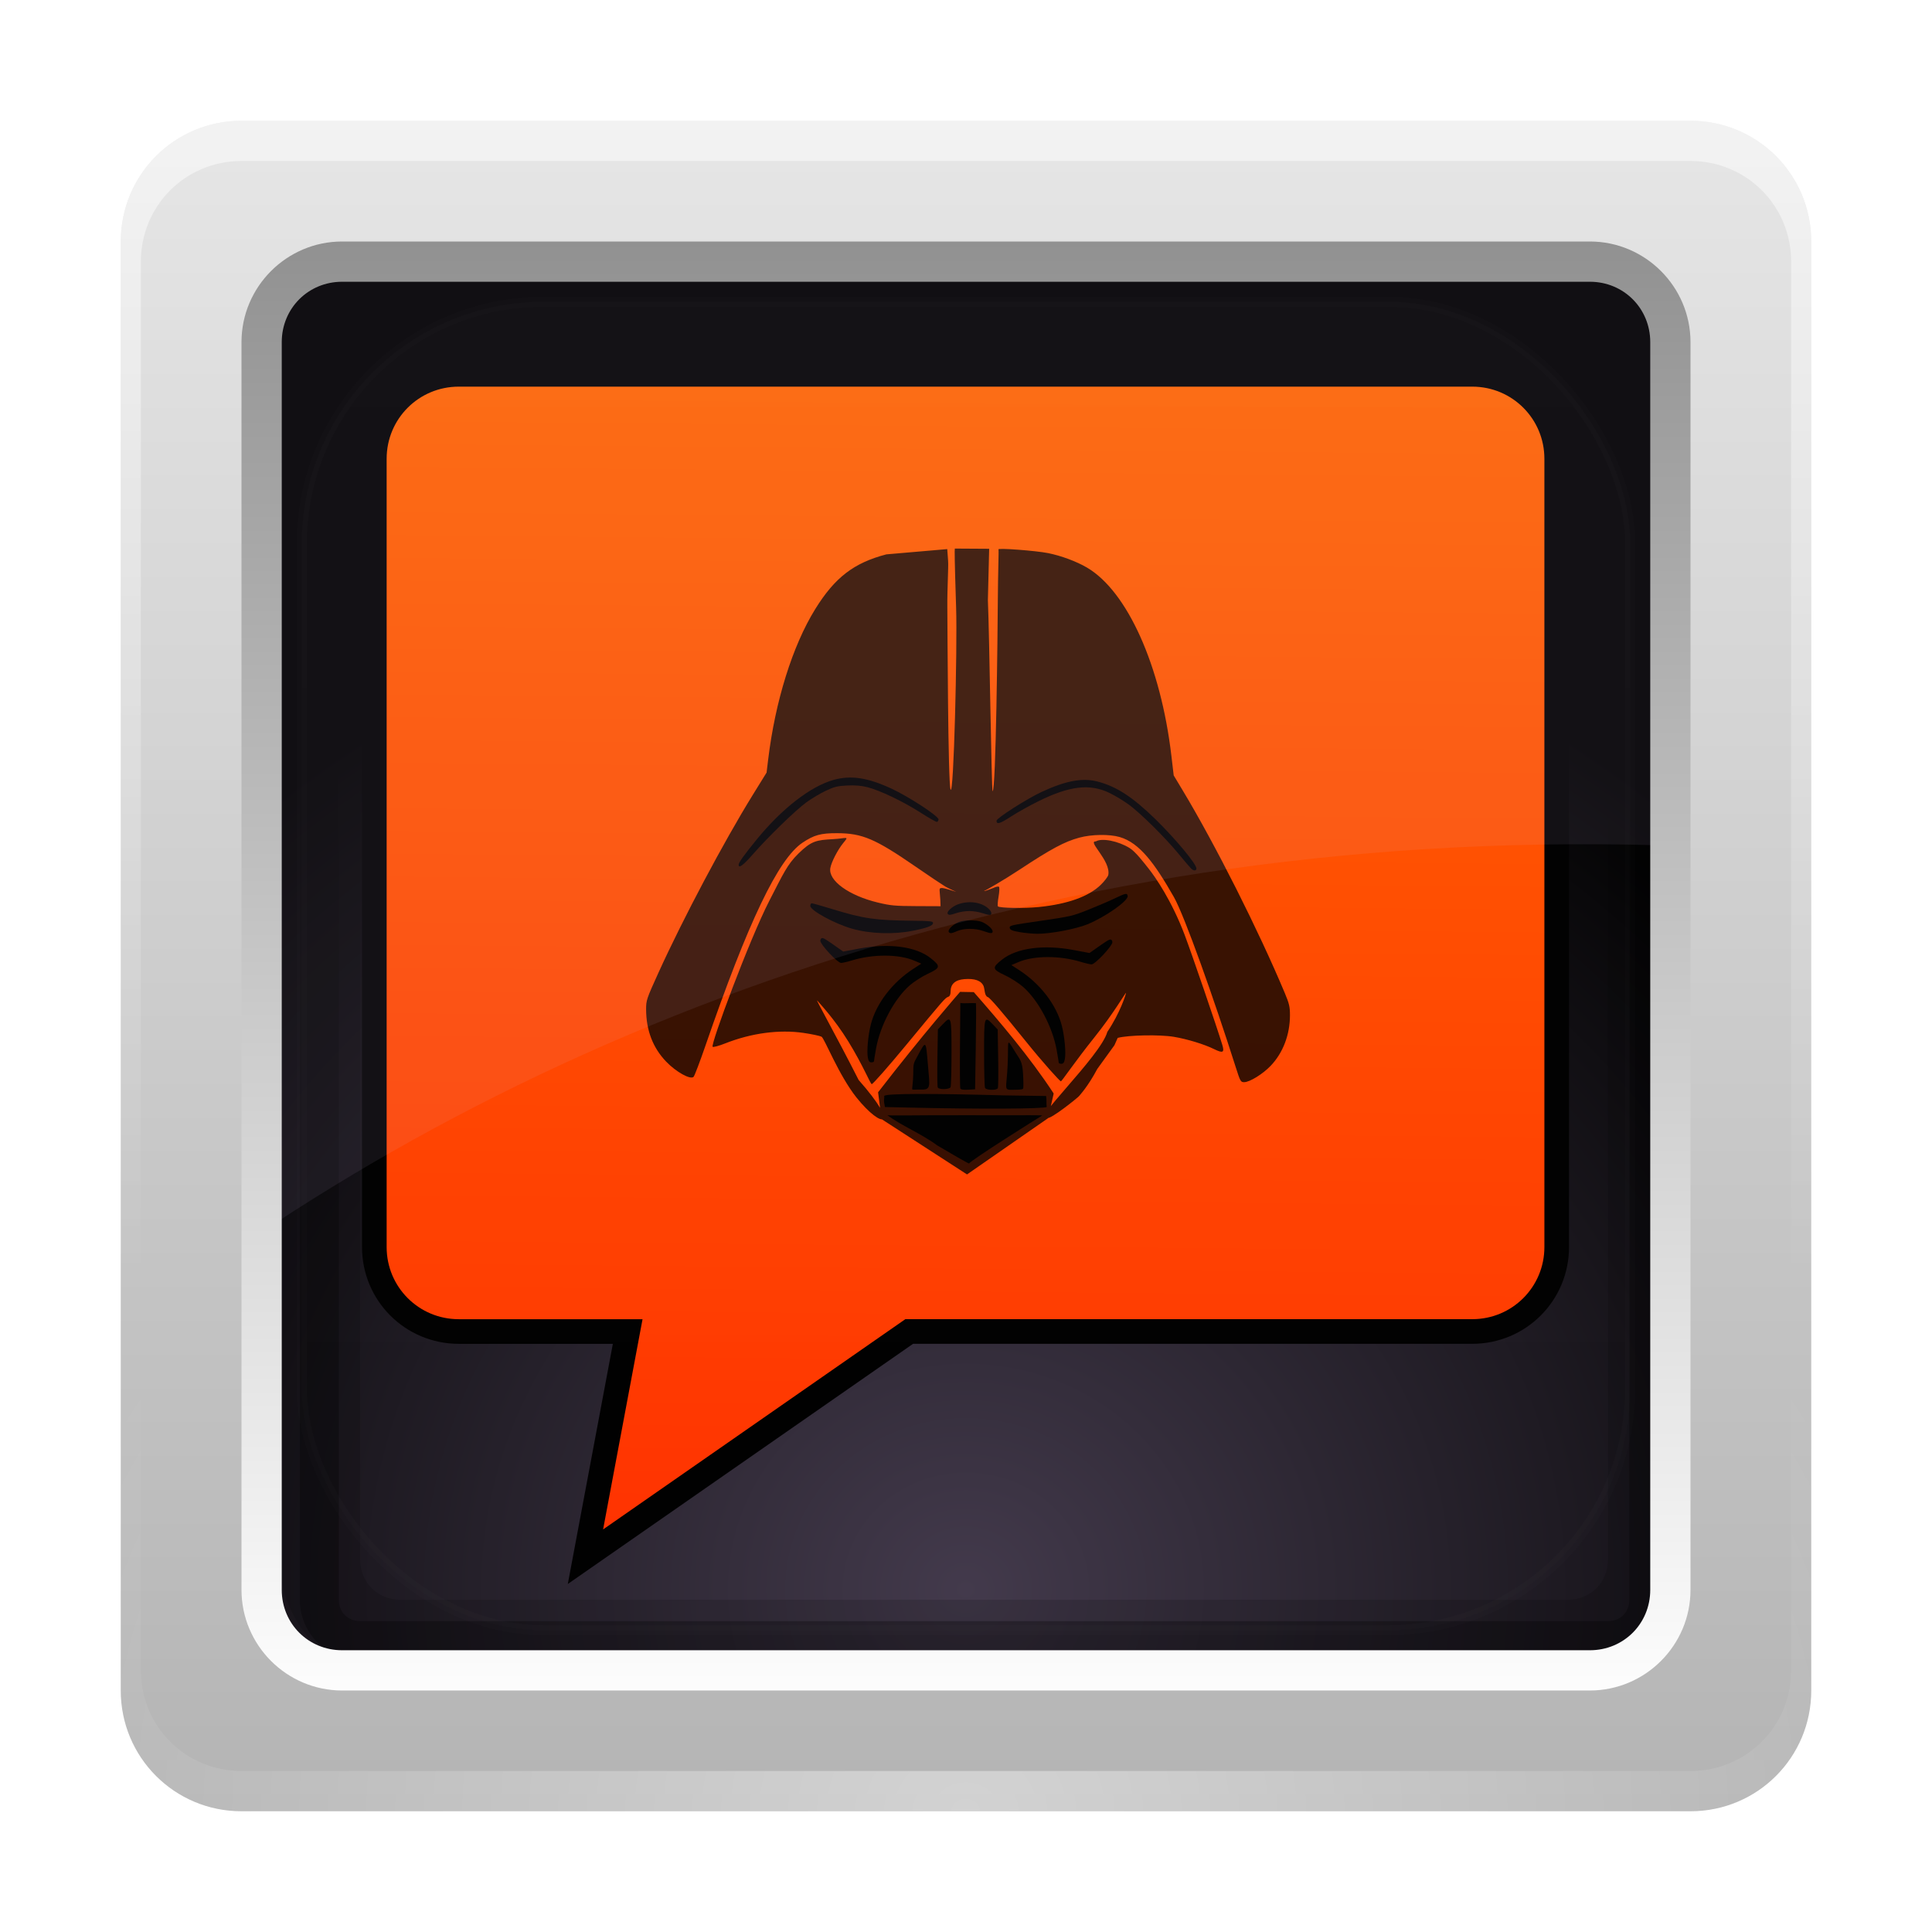 <?xml version="1.0" encoding="UTF-8" standalone="no"?>
<!-- Created with Inkscape (http://www.inkscape.org/) -->

<svg
   xmlns:dc="http://purl.org/dc/elements/1.1/"
   xmlns:cc="http://creativecommons.org/ns#"
   xmlns:rdf="http://www.w3.org/1999/02/22-rdf-syntax-ns#"
   xmlns:svg="http://www.w3.org/2000/svg"
   xmlns="http://www.w3.org/2000/svg"
   xmlns:xlink="http://www.w3.org/1999/xlink"
   xmlns:sodipodi="http://sodipodi.sourceforge.net/DTD/sodipodi-0.dtd"
   xmlns:inkscape="http://www.inkscape.org/namespaces/inkscape"
   version="1.0"
   width="96"
   height="96"
   id="svg2408"
   inkscape:version="0.48.2 r9819"
   sodipodi:docname="azoth.svg"
   inkscape:export-filename="/home/buckstabu/Dropbox/Public/lcicons/lcproto2.png"
   inkscape:export-xdpi="90"
   inkscape:export-ydpi="90">
  <sodipodi:namedview
     pagecolor="#ffffff"
     bordercolor="#666666"
     borderopacity="1"
     objecttolerance="10"
     gridtolerance="10"
     guidetolerance="10"
     inkscape:pageopacity="0"
     inkscape:pageshadow="2"
     inkscape:window-width="1859"
     inkscape:window-height="1036"
     id="namedview68"
     showgrid="false"
     inkscape:zoom="1.6666667"
     inkscape:cx="-48.027394"
     inkscape:cy="-33.785785"
     inkscape:window-x="61"
     inkscape:window-y="0"
     inkscape:window-maximized="1"
     inkscape:current-layer="svg2408" />
  <defs
     id="defs2410">
    <linearGradient
       id="linearGradient4017">
      <stop
         style="stop-color:#ff6600;stop-opacity:1;"
         offset="0"
         id="stop4019" />
      <stop
         style="stop-color:#ff1e00;stop-opacity:1;"
         offset="1"
         id="stop4021" />
    </linearGradient>
    <linearGradient
       x1="45.448"
       y1="92.54"
       x2="45.448"
       y2="7.017"
       id="ButtonShadow"
       gradientUnits="userSpaceOnUse"
       gradientTransform="scale(1.006,0.994)">
      <stop
         id="stop3750"
         style="stop-color:#000000;stop-opacity:1"
         offset="0" />
      <stop
         id="stop3752"
         style="stop-color:#000000;stop-opacity:0.588"
         offset="1" />
    </linearGradient>
    <filter
       color-interpolation-filters="sRGB"
       id="filter3174">
      <feGaussianBlur
         id="feGaussianBlur3176"
         stdDeviation="1.71" />
    </filter>
    <linearGradient
       id="linearGradient3224-6">
      <stop
         id="stop3226-2"
         style="stop-color:#42394b;stop-opacity:1"
         offset="0" />
      <stop
         id="stop3228-1"
         style="stop-color:#000000;stop-opacity:1"
         offset="1" />
    </linearGradient>
    <linearGradient
       id="linearGradient3187-5">
      <stop
         id="stop3189-3"
         style="stop-color:#b4b4b4;stop-opacity:1"
         offset="0" />
      <stop
         id="stop3191-2"
         style="stop-color:#e6e6e6;stop-opacity:1"
         offset="1" />
    </linearGradient>
    <linearGradient
       id="linearGradient3737-9">
      <stop
         id="stop3739-7"
         style="stop-color:#ffffff;stop-opacity:1"
         offset="0" />
      <stop
         id="stop3741-6"
         style="stop-color:#ffffff;stop-opacity:0"
         offset="1" />
    </linearGradient>
    <linearGradient
       id="linearGradient3465-2">
      <stop
         id="stop3467-0"
         style="stop-color:#919191;stop-opacity:1"
         offset="0" />
      <stop
         id="stop3469-6"
         style="stop-color:#fdfdfd;stop-opacity:1"
         offset="1" />
    </linearGradient>
    <linearGradient
       id="linearGradient3737-7-3">
      <stop
         id="stop3739-2-3"
         style="stop-color:#ffffff;stop-opacity:1"
         offset="0" />
      <stop
         id="stop3741-7-6"
         style="stop-color:#ffffff;stop-opacity:0"
         offset="1" />
    </linearGradient>
    <linearGradient
       id="linearGradient3737-4-0">
      <stop
         id="stop3739-8-4"
         style="stop-color:#ffffff;stop-opacity:1"
         offset="0" />
      <stop
         id="stop3741-71-8"
         style="stop-color:#ffffff;stop-opacity:0"
         offset="1" />
    </linearGradient>
    <clipPath
       id="clipPath3613-5">
      <rect
         width="84"
         height="84"
         rx="6"
         ry="6"
         x="6"
         y="6"
         id="rect3615-1"
         style="fill:#ffffff;fill-opacity:1;fill-rule:nonzero;stroke:none" />
    </clipPath>
    <filter
       x="-0.192"
       y="-0.192"
       width="1.384"
       height="1.384"
       color-interpolation-filters="sRGB"
       id="filter3794-2">
      <feGaussianBlur
         id="feGaussianBlur3796-9"
         stdDeviation="5.28" />
    </filter>
    <linearGradient
       inkscape:collect="always"
       xlink:href="#linearGradient3187-5"
       id="linearGradient4094"
       gradientUnits="userSpaceOnUse"
       x1="48"
       y1="90"
       x2="48"
       y2="5.988" />
    <linearGradient
       inkscape:collect="always"
       xlink:href="#linearGradient3737-9"
       id="linearGradient4096"
       gradientUnits="userSpaceOnUse"
       x1="36.357"
       y1="6"
       x2="36.357"
       y2="63.893" />
    <linearGradient
       inkscape:collect="always"
       xlink:href="#linearGradient3465-2"
       id="linearGradient4098"
       gradientUnits="userSpaceOnUse"
       gradientTransform="matrix(1.029,0,0,1.029,-1.412,-1.412)"
       x1="43.179"
       y1="13"
       x2="43.179"
       y2="83.295" />
    <radialGradient
       inkscape:collect="always"
       xlink:href="#linearGradient3737-7-3"
       id="radialGradient4100"
       gradientUnits="userSpaceOnUse"
       gradientTransform="matrix(1.157,0,0,0.996,-7.551,0.197)"
       cx="48"
       cy="90.172"
       fx="48"
       fy="90.172"
       r="42" />
    <linearGradient
       inkscape:collect="always"
       xlink:href="#linearGradient3737-4-0"
       id="linearGradient4102"
       gradientUnits="userSpaceOnUse"
       x1="48"
       y1="20.221"
       x2="48"
       y2="138.661" />
    <radialGradient
       inkscape:collect="always"
       xlink:href="#linearGradient3224-6"
       id="radialGradient4113"
       gradientUnits="userSpaceOnUse"
       gradientTransform="matrix(1.383,-1.0350102e-8,0,1.312,-17.141,-23.729)"
       cx="47.098"
       cy="78.287"
       fx="47.098"
       fy="78.287"
       r="38.957" />
    <filter
       id="filter3174-0"
       color-interpolation-filters="sRGB">
      <feGaussianBlur
         stdDeviation="1.71"
         id="feGaussianBlur3176-0" />
    </filter>
    <linearGradient
       gradientTransform="scale(1.006,0.994)"
       gradientUnits="userSpaceOnUse"
       id="ButtonShadow-83"
       y2="7.017"
       x2="45.448"
       y1="92.54"
       x1="45.448">
      <stop
         offset="0"
         style="stop-color:#000000;stop-opacity:1"
         id="stop3750-64" />
      <stop
         offset="1"
         style="stop-color:#000000;stop-opacity:0.588"
         id="stop3752-71" />
    </linearGradient>
    <linearGradient
       inkscape:collect="always"
       xlink:href="#linearGradient4017"
       id="linearGradient10943"
       gradientUnits="userSpaceOnUse"
       gradientTransform="matrix(0.571,0,0,0.571,20.571,20.571)"
       x1="32.775"
       y1="3.9"
       x2="31.725"
       y2="120.438" />
  </defs>
  <path
     style="opacity:0.6;color:#000000;fill:#000000;fill-opacity:1;fill-rule:nonzero;stroke:none;stroke-width:1;marker:none;visibility:visible;display:inline;overflow:visible;enable-background:accumulate"
     id="rect3977-9"
     inkscape:connector-curvature="0"
     d="m 17.898,14.49 c -1.662,0 -3,1.338 -3,3 l 0,62 c 0,1.662 1.338,3 3,3 l 62,0 c 1.662,0 3,-1.338 3,-3 l 0,-62 c 0,-1.662 -1.338,-3 -3,-3 l -62,0 z m 0,0.969 62,0 c 1.14,0 2.031,0.891 2.031,2.031 l 0,62 c 0,1.14 -0.891,2.031 -2.031,2.031 l -62,0 c -1.14,0 -2.031,-0.891 -2.031,-2.031 l 0,-62 c 0,-1.14 0.891,-2.031 2.031,-2.031 z" />
  <g
     id="layer2"
     style="display:none">
    <rect
       width="86"
       height="85"
       rx="6"
       ry="6"
       x="5"
       y="7"
       id="rect3745"
       style="opacity:0.9;fill:url(#ButtonShadow);fill-opacity:1;fill-rule:nonzero;stroke:none;filter:url(#filter3174)" />
  </g>
  <rect
     style="fill:url(#radialGradient4113);fill-opacity:1;stroke:none"
     id="rect3461-7"
     y="8.744"
     x="9.039"
     ry="6.173"
     rx="5.853"
     height="78.516"
     width="77.915" />
  <path
     style="font-size:medium;font-style:normal;font-variant:normal;font-weight:normal;font-stretch:normal;text-indent:0;text-align:start;text-decoration:none;line-height:normal;letter-spacing:normal;word-spacing:normal;text-transform:none;direction:ltr;block-progression:tb;writing-mode:lr-tb;text-anchor:start;opacity:0.15;color:#000000;fill:#000000;fill-opacity:1;stroke:none;stroke-width:4;marker:none;visibility:visible;display:inline;overflow:visible;enable-background:accumulate;font-family:Abandoned Bitplane;-inkscape-font-specification:Abandoned Bitplane"
     id="rect3222-3-8"
     inkscape:connector-curvature="0"
     d="m 19.898,13.49 c -3.289,0 -6,2.711 -6,6 l 0,58 c 0,3.289 2.711,6 6,6 l 58,0 c 3.289,0 6,-2.711 6,-6 l 0,-58 c 0,-3.289 -2.711,-6 -6,-6 l -58,0 z m 0,4 58,0 c 1.143,0 2,0.857 2,2 l 0,58 c 0,1.143 -0.857,2 -2,2 l -58,0 c -1.143,0 -2,-0.857 -2,-2 l 0,-58 c 0,-1.143 0.857,-2 2,-2 z" />
  <path
     style="opacity:0.3;color:#000000;fill:#000000;fill-opacity:1;fill-rule:nonzero;stroke:none;stroke-width:1;marker:none;visibility:visible;display:inline;overflow:visible;enable-background:accumulate"
     id="rect3981-0"
     inkscape:connector-curvature="0"
     d="m 17.898,14.49 c -1.662,0 -3,1.338 -3,3 l 0,62 c 0,1.662 1.338,3 3,3 l 62,0 c 1.662,0 3,-1.338 3,-3 l 0,-62 c 0,-1.662 -1.338,-3 -3,-3 l -62,0 z m 0,1.938 62,0 c 0.618,0 1.062,0.444 1.062,1.062 l 0,62 c 0,0.618 -0.444,1.062 -1.062,1.062 l -62,0 c -0.618,0 -1.062,-0.444 -1.062,-1.062 l 0,-62 c 0,-0.618 0.444,-1.062 1.062,-1.062 z" />
  <g
     id="g10922"
     transform="translate(124.4,-17)">
    <g
       style="display:none"
       id="layer2-5">
      <rect
         style="opacity:0.9;fill:url(#ButtonShadow-83);fill-opacity:1;fill-rule:nonzero;stroke:none;filter:url(#filter3174-0)"
         id="rect3745-2"
         y="7"
         x="5"
         ry="6"
         rx="6"
         height="85"
         width="86" />
    </g>
    <g
       id="g10939"
       transform="matrix(1.224,0,0,1.224,-135.176,6.224)">
      <path
         d="M 27.429,24 C 25.529,24 24,25.529 24,27.429 l 0,32 c 0,1.899 1.529,3.429 3.429,3.429 l 6.857,0 L 32.571,72 l 13.143,-9.143 22.857,0 C 70.471,62.857 72,61.328 72,59.429 l 0,-32 c 0,-1.899 -1.529,-3.429 -3.429,-3.429 l -41.143,0 z"
         inkscape:connector-curvature="0"
         id="path3984"
         style="fill:url(#linearGradient10943);fill-opacity:1;fill-rule:nonzero;stroke:#000000;stroke-opacity:1" />
      <g
         id="g6954"
         transform="matrix(0.817,0,0,0.817,-209.863,-248.439)">
        <g
           id="layer1-3"
           inkscape:label="Layer 1" />
        <g
           inkscape:label="Layer 3"
           id="layer5" />
        <g
           inkscape:label="Layer 2"
           id="layer2-2">
          <g
             transform="matrix(0.065,0,0,0.065,298.369,341.247)"
             id="g3507">
            <g
               id="g3330"
               style="fill:#000000;fill-opacity:0.785">
              <g
                 id="g3326"
                 style="fill:#000000;fill-opacity:0.785">
                <path
                   id="path2511-9"
                   style="fill:#000000;fill-opacity:0.785"
                   d="m 337.97,406.045 c 0,-0.478 -0.712,-4.851 -1.582,-9.717 -3.173,-17.745 -14.064,-38.136 -25.832,-48.364 -3.205,-2.786 -9.433,-6.749 -13.84,-8.807 -9.645,-4.505 -9.86,-5.727 -2.091,-11.893 11.214,-8.9 31.737,-11.648 54.734,-7.329 l 12.151,2.282 4.114,-2.901 c 9.386,-6.619 10.653,-7.401 11.977,-7.401 0.763,0 1.387,0.932 1.387,2.071 0,2.851 -13.213,16.933 -15.873,16.916 -1.14,-0.007 -4.885,-0.873 -8.323,-1.924 -16.124,-4.93 -35.841,-4.853 -47.634,0.187 l -5.355,2.289 6.021,3.898 c 16.138,10.449 28.502,26.623 32.571,42.609 2.086,8.196 3.199,20.551 2.281,25.324 -0.52,2.703 -1.21,3.63 -2.703,3.63 -1.102,0 -2.004,-0.391 -2.004,-0.869 z m 35.884,-23.159 c 9.757,-14.444 14.427,-29.258 14.247,-29.786 -0.181,-0.528 -9.397,15.584 -24.268,34.145 -14.572,18.188 -24.82,33.473 -25.498,33.473 -0.678,0 -12.849,-13.217 -27.446,-31.367 -17.181,-21.363 -27.186,-33 -28.372,-33 -2.706,-1.038 -2.26,-5.774 -3.271,-8.423 -1.803,-4.207 -6.73,-5.994 -14.744,-5.346 -6.899,0.558 -10.479,3.755 -10.479,9.356 0,2.444 -0.559,3.69 -1.88,4.194 -2.389,0.912 -3.187,1.829 -32.424,37.218 -13.404,16.225 -25.091,29.5 -25.971,29.5 -1.001,0 -6.389,-13.841 -17.862,-32.537 -10.933,-17.816 -22.65,-29.861 -23.635,-31.139 -2.852,-3.702 14.382,26.716 31.459,60.479 32.569,36.897 18.202,38.139 -1.584,13.5 -13.686,-17.208 -24.609,-45.546 -26.793,-46.576 -1.485,-0.701 -7.69,-2.001 -13.789,-2.891 -18.587,-2.71 -39.936,0.157 -59.852,8.038 -4.865,1.925 -9.069,3.054 -9.589,2.575 -1.723,-1.589 27.931,-81.634 43.304,-111.526 10.667,-20.741 13.72,-27.787 22.283,-36.173 9.954,-9.748 13.777,-10.314 26.282,-11.009 10.896,-0.606 12.688,-2.765 7.985,2.942 -4.209,5.108 -9.141,14.682 -9.894,19.208 -1.591,9.562 14.164,20.966 36.338,26.302 9.756,2.348 13.123,2.66 29.473,2.728 l 18.458,0.078 c -0.03,-3.342 -0.25,-6.675 -0.57,-10 -0.391,-3.722 -0.244,-3.993 2.126,-3.903 1.4,0.053 9.113,2.451 10.241,2.865 1.128,0.414 -5.669,-2.509 -8.207,-4.031 -2.538,-1.523 -12.921,-8.493 -23.073,-15.49 -30.474,-21.002 -40.354,-25.202 -59.477,-25.28 -12.59,-0.051 -17.758,1.365 -26.582,7.285 -18.562,12.454 -41.611,60.654 -74.145,155.054 -4.265,12.375 -8.356,23.136 -9.092,23.913 -2.313,2.442 -13.345,-3.668 -20.964,-11.61 C 26.408,395.043 21.299,381.715 21.26,365.668 c -0.017,-6.903 0.351,-7.995 9.441,-28 C 49.602,296.072 80.582,237.665 102.787,201.764 l 10.568,-17.087 1.198,-9.913 c 5.393,-44.629 18.672,-87.104 35.951,-115.001 15.008,-24.23 29.51,-35.391 54.437,-41.896 l 46.516,-4.016 0.661,9 c 0.363,4.95 -0.722,20.925 -0.593,35.5 0.129,14.575 0.47,133.753 2.45,139.209 2.464,6.789 5.255,-108.636 4.272,-138.837 -1.213,-37.242 -1.187,-44.051 -1.006,-45.279 l 26.262,0.159 -0.984,39.248 c 1.199,26.69 2.749,146.143 3.617,146.07 2.579,-0.217 3.862,-122.518 3.981,-145.02 0.113,-21.427 0.849,-39.378 0.494,-39.816 -1.026,-1.268 28.534,0.941 37.985,2.839 9.936,1.997 21.595,6.326 29.566,10.98 30.951,18.069 56.533,75.034 64.644,143.946 l 1.766,15 6.908,11.5 c 25.107,41.794 58.044,107.177 78.04,154.915 3.39,8.093 3.942,10.481 3.929,17 -0.03,14.833 -5.315,28.672 -14.726,38.557 -5.983,6.285 -16.081,12.528 -20.263,12.528 -2.709,0 -2.975,-0.477 -6.559,-11.75 -16.488,-51.866 -39.085,-115.536 -47.18,-129.751 -14.531,-25.515 -26.19,-41.481 -41.42,-45.886 -7.922,-2.292 -21.392,-2.096 -30.855,0.454 -11.285,3.04 -21.427,8.476 -45.791,24.54 -12.007,7.917 -26.005,16.006 -26.674,16.006 -2.142,1.348 6.192,-1.806 6.879,-2.124 1.809,-0.912 3.676,-1.282 4.149,-0.821 0.473,0.461 0.328,3.86 -0.321,7.554 -0.649,3.694 -0.871,7.017 -0.494,7.385 1.363,1.329 20.266,1.63 31.341,0.499 22.006,-2.247 38.133,-8.032 47.294,-16.966 2.798,-2.729 5.382,-6.105 5.742,-7.503 2.098,-10.926 -16.336,-26.014 -9.521,-25.668 4.565,-2.815 17.177,-0.333 25.871,5.087 4.41,2.749 10.465,10.617 14.674,15.946 4.778,6.05 17.357,23.956 27.36,50.436 5.602,14.83 24.513,70.048 28.72,83.859 1.864,6.121 0.617,6.793 -6.3,3.398 -7.546,-3.704 -20.295,-7.597 -30.595,-9.343 -10.797,-1.83 -34.787,-1.381 -43.016,0.804 l -2.498,5.611 -13.081,18.095 c -7.436,13.937 -13.465,20.056 -13.896,20.725 -0.6,0.932 -21.735,18.024 -24.375,16.796 -15.395,5.232 40.614,-46.788 45.942,-65.848 z m -175.263,46.201 c 34.332,-44.495 62.693,-76.775 62.693,-76.775 l 10.467,0.196 c 19.326,22.045 42.855,49.635 60.931,77.287 l 0.092,0.471 -4.21,18.596 -61.988,43.018 -65.374,-42.316 c 0,0 0,0 -2.612,-20.476 z"
                   inkscape:connector-curvature="0" />
              </g>
            </g>
            <path
               sodipodi:nodetypes="ccsssc"
               style="fill:#000000;fill-opacity:1"
               d="m 243.708,469.639 c -11.968,-8.907 -27.289,-14.965 -38.151,-23.151 -0.03,0.685 20.495,0.008 61.134,0.126 50.925,0.148 58.652,-0.278 57.095,0.396 -0.799,0.347 -55.359,34.658 -55.532,36.478 -0.053,0.557 -11.605,-6.232 -24.547,-13.85 z"
               id="path3437"
               inkscape:connector-curvature="0" />
            <path
               style="fill:#000000;fill-opacity:1"
               d="m 221.004,440.75 -17.163,-0.397 -0.623,-3.425 c -0.342,-1.884 0.288,-4.052 0.047,-4.921 -0.613,-2.215 39.806,-1.988 91.647,-0.559 l 32.147,0.472 c 0.467,3.032 0.018,5.153 0.451,8.355 -1.327,1.52 -51.66,1.746 -106.507,0.476 z"
               id="path3403"
               sodipodi:nodetypes="cccscccc"
               inkscape:connector-curvature="0" />
            <path
               sodipodi:nodetypes="cssssc"
               style="fill:#000000;fill-opacity:1"
               d="m 224.732,426.872 c -0.376,-0.45 0.72,-5.931 0.72,-11.323 0,-8.841 0.308,-8.623 3.133,-13.887 6.755,-12.588 6.484,-12.864 8.132,6.708 1.422,16.888 2.506,18.969 -6.002,18.618 -2.14,-0.088 -5.606,0.334 -5.982,-0.116 z"
               id="path3397"
               inkscape:connector-curvature="0" />
            <path
               sodipodi:nodetypes="cccccccc"
               style="fill:#000000;fill-opacity:1"
               d="m 261.448,426.096 c -0.284,-0.721 -0.394,-15.707 -0.245,-33.303 l 0.271,-31.991 c 3.445,0.549 8.42,-0.126 11.917,0.151 0.214,0.988 0.158,17.024 -0.124,34.349 l -0.513,31.5 -5.395,0.303 c -3.739,0.21 -5.554,-0.1 -5.911,-1.009 z"
               id="path3393"
               inkscape:connector-curvature="0" />
            <path
               style="fill:#000000;fill-opacity:1"
               d="m 244.207,425.41 c -0.35,-0.675 -0.471,-10.958 -0.268,-22.853 l 0.369,-21.626 3.675,-3.827 c 6.585,-6.858 6.738,-6.373 6.738,21.402 0,13.897 -0.335,25.912 -0.744,26.699 -0.935,1.8 -8.856,1.966 -9.771,0.205 z"
               id="path3165"
               inkscape:connector-curvature="0" />
            <path
               style="fill:#000000;fill-opacity:1"
               d="m 195.459,405.339 c 0,-0.478 0.712,-4.851 1.582,-9.717 3.173,-17.745 14.064,-38.136 25.832,-48.364 3.205,-2.786 9.433,-6.749 13.84,-8.807 9.645,-4.505 9.86,-5.727 2.091,-11.893 -11.214,-8.9 -31.737,-11.648 -54.734,-7.329 l -12.151,2.282 -4.114,-2.901 c -9.386,-6.619 -10.653,-7.401 -11.977,-7.401 -0.763,0 -1.387,0.932 -1.387,2.071 0,2.851 13.213,16.933 15.873,16.916 1.14,-0.007 4.885,-0.873 8.323,-1.924 16.124,-4.93 35.841,-4.853 47.634,0.187 l 5.355,2.289 -6.021,3.898 c -16.138,10.449 -28.502,26.623 -32.571,42.609 -2.086,8.196 -3.199,20.551 -2.281,25.324 0.52,2.703 1.21,3.63 2.703,3.63 1.102,0 2.004,-0.391 2.004,-0.869 z"
               id="path2511"
               inkscape:connector-curvature="0" />
            <path
               style="fill:#000000;fill-opacity:1"
               d="m 259.033,305.855 c 5.211,-2.25 13.784,-2.271 20.016,-0.049 5.736,2.046 7.111,2.089 7.111,0.226 0,-1.878 -4.545,-5.803 -8.417,-7.268 -3.915,-1.482 -13.092,-1.482 -17.007,0 -5.35,2.025 -9.771,6.72 -7.733,8.211 1.076,0.787 2.015,0.613 6.03,-1.121 z"
               id="path2509"
               inkscape:connector-curvature="0" />
            <path
               style="fill:#000000;fill-opacity:1"
               d="m 358.684,300.658 c 13.54,-5.532 31.238,-17.976 30.703,-21.589 -0.372,-2.518 -1.219,-2.349 -10.568,2.102 -4.259,2.028 -13.248,5.87 -19.977,8.538 -11.838,4.694 -13.003,4.962 -36.07,8.309 -22.971,3.333 -23.826,3.529 -23.549,5.401 0.224,1.514 1.842,2.217 7.334,3.188 3.876,0.685 10.024,1.274 13.662,1.309 9.912,0.093 29.53,-3.609 38.464,-7.259 z"
               id="path2507"
               inkscape:connector-curvature="0" />
            <path
               style="fill:#000000;fill-opacity:1"
               d="m 225.229,305.592 c 11.301,-2.268 15.375,-3.861 15.375,-6.012 0,-1.242 -2.526,-1.512 -15.382,-1.642 -28.966,-0.294 -37.644,-1.547 -61.668,-8.904 -7.973,-2.442 -15.01,-4.44 -15.638,-4.44 -0.628,0 -1.141,0.906 -1.141,2.012 0,3.492 18.696,13.673 32.069,17.465 13.711,3.887 31.662,4.476 46.386,1.522 z"
               id="path2505"
               inkscape:connector-curvature="0" />
            <path
               style="fill:#000000;fill-opacity:1"
               d="m 258.712,292.011 c 2.544,-0.844 6.679,-1.482 9.597,-1.482 2.918,0 7.053,0.639 9.597,1.482 2.459,0.815 5.112,1.482 5.896,1.482 2.255,0 1.664,-2.675 -1.126,-5.098 -5.494,-4.771 -14.938,-5.98 -23.1,-2.957 -4.563,1.69 -8.929,5.824 -7.693,7.285 0.903,1.067 1.715,0.983 6.827,-0.712 z"
               id="path2503"
               inkscape:connector-curvature="0" />
            <path
               style="fill:#000000;fill-opacity:1"
               d="m 441.939,257.984 c 0,-3.425 -16.072,-22.755 -31.227,-37.558 -17.572,-17.163 -30.081,-25.275 -44.657,-28.962 -11.488,-2.906 -24.166,-0.504 -42.557,8.062 -11.251,5.24 -34.353,19.994 -34.353,21.938 0,3.099 2.447,2.398 11.027,-3.16 4.933,-3.196 14.545,-8.553 21.361,-11.907 23.528,-11.576 39.003,-13.361 53.836,-6.21 4.215,2.032 10.881,6.043 14.814,8.913 8.961,6.54 28.073,25.449 38.138,37.734 4.21,5.138 8.551,10.217 9.648,11.286 1.897,1.85 3.97,1.779 3.97,-0.137 z"
               id="path2485"
               inkscape:connector-curvature="0" />
            <path
               style="fill:#000000;fill-opacity:1"
               d="m 102.884,247.146 c 11.763,-13.423 32.613,-33.669 40.891,-39.708 3.948,-2.88 10.639,-6.864 14.869,-8.854 6.552,-3.082 8.982,-3.678 16.407,-4.022 6.05,-0.28 10.755,0.113 15.382,1.286 9.488,2.405 27.361,10.948 40.437,19.328 6.166,3.952 11.819,7.185 12.562,7.185 0.743,0 1.35,-0.864 1.35,-1.92 0,-2.518 -22.935,-17.488 -36.061,-23.539 -18.296,-8.433 -30.895,-10.317 -44.194,-6.609 -17.49,4.877 -39.482,21.932 -58.75,45.56 -9.678,11.868 -13.744,17.555 -13.77,19.258 -0.046,3.089 3.399,0.566 10.876,-7.966 z"
               id="path2483"
               inkscape:connector-curvature="0" />
            <path
               style="fill:#000000;fill-opacity:1"
               d="m 290.132,425.955 c 0.35,-0.681 0.471,-11.054 0.268,-23.053 l -0.369,-21.815 -3.675,-3.861 c -6.585,-6.917 -6.738,-6.428 -6.738,21.589 0,14.019 0.335,26.138 0.744,26.933 0.935,1.816 8.856,1.984 9.771,0.207 z"
               id="path3618"
               inkscape:connector-curvature="0" />
            <path
               sodipodi:nodetypes="cssssc"
               style="fill:#000000;fill-opacity:1"
               d="m 309.466,426.236 c 0.346,-0.473 0.247,-6.663 -0.107,-12.044 -0.581,-8.822 -2.389,-10.242 -5.553,-15.31 -7.567,-12.117 -5.339,-10.738 -6.158,8.885 -0.826,19.792 -3.701,19.554 4.814,19.395 2.142,-0.04 6.689,-0.005 7.005,-0.927 z"
               id="path3620"
               inkscape:connector-curvature="0" />
            <path
               style="fill:#000000;fill-opacity:1"
               d="m 336.676,406.444 c 0,-0.478 -0.712,-4.851 -1.582,-9.717 -3.173,-17.745 -14.064,-38.136 -25.832,-48.364 -3.205,-2.786 -9.433,-6.749 -13.84,-8.807 -9.645,-4.505 -9.86,-5.727 -2.091,-11.893 11.214,-8.9 31.737,-11.648 54.734,-7.329 l 12.151,2.282 4.114,-2.901 c 9.386,-6.619 10.653,-7.401 11.977,-7.401 0.763,0 1.387,0.932 1.387,2.071 0,2.851 -13.213,16.933 -15.873,16.916 -1.14,-0.007 -4.885,-0.873 -8.323,-1.924 -16.124,-4.93 -35.841,-4.853 -47.634,0.187 l -5.355,2.289 6.021,3.898 c 16.138,10.449 28.502,26.623 32.571,42.609 2.086,8.196 3.199,20.551 2.281,25.324 -0.52,2.703 -1.21,3.63 -2.703,3.63 -1.102,0 -2.004,-0.391 -2.004,-0.869 z"
               id="path2511-7"
               inkscape:connector-curvature="0" />
          </g>
        </g>
      </g>
    </g>
  </g>
  <path
     style="opacity:0.08;fill:#d9c6ed;fill-opacity:1;stroke:none"
     id="rect3256-3"
     inkscape:connector-curvature="0"
     d="m 14.898,8.74 c -3.242,0 -5.844,2.767 -5.844,6.187 l 0,49.062 C 27.879,50.131 54.866,40.196 86.961,42.208 l 0,-27.281 c 0,-3.42 -2.633,-6.187 -5.875,-6.187 l -66.188,0 z" />
  <g
     id="layer1"
     style="display:inline">
    <path
       d="M 12,6 C 8.676,6 6,8.676 6,12 l 0,72 c 0,3.324 2.676,6 6,6 l 72,0 c 3.324,0 6,-2.676 6,-6 L 90,12 C 90,8.676 87.324,6 84,6 L 12,6 z m 5,7 62,0 c 2.216,0 4,1.784 4,4 l 0,62 c 10e-7,2.216 -1.784,4 -4,4 l -62,0 c -2.216,10e-7 -4,-1.784 -4,-4 l 0,-62 c 0,-2.216 1.784,-4 4,-4 z"
       inkscape:connector-curvature="0"
       id="rect2419"
       style="fill:url(#linearGradient4094);fill-opacity:1;fill-rule:nonzero;stroke:none" />
    <path
       d="M 12,6 C 8.676,6 6,8.676 6,12 l 0,2 0,68 0,2 c 0,0.335 0.041,0.651 0.094,0.969 0.049,0.296 0.097,0.597 0.188,0.875 0.01,0.03 0.021,0.064 0.031,0.094 0.099,0.288 0.235,0.547 0.375,0.812 0.145,0.274 0.316,0.536 0.5,0.781 0.184,0.246 0.374,0.473 0.594,0.688 0.44,0.428 0.943,0.815 1.5,1.094 0.279,0.14 0.573,0.247 0.875,0.344 -0.256,-0.1 -0.487,-0.236 -0.719,-0.375 -0.007,-0.004 -0.024,0.004 -0.031,0 -0.032,-0.019 -0.062,-0.043 -0.094,-0.062 -0.12,-0.077 -0.231,-0.164 -0.344,-0.25 -0.106,-0.081 -0.213,-0.161 -0.312,-0.25 C 8.478,88.557 8.309,88.373 8.156,88.188 8.049,88.057 7.938,87.922 7.844,87.781 7.819,87.743 7.805,87.695 7.781,87.656 7.716,87.553 7.651,87.452 7.594,87.344 7.493,87.149 7.388,86.928 7.312,86.719 7.305,86.697 7.289,86.678 7.281,86.656 7.249,86.564 7.245,86.469 7.219,86.375 7.188,86.268 7.148,86.172 7.125,86.062 7.052,85.721 7,85.364 7,85 L 7,83 7,15 7,13 C 7,10.218 9.218,8 12,8 l 2,0 68,0 2,0 c 2.782,0 5,2.218 5,5 l 0,2 0,68 0,2 c 0,0.364 -0.052,0.721 -0.125,1.062 -0.044,0.207 -0.088,0.398 -0.156,0.594 -0.008,0.022 -0.023,0.041 -0.031,0.062 -0.063,0.174 -0.138,0.367 -0.219,0.531 -0.042,0.083 -0.079,0.17 -0.125,0.25 -0.055,0.097 -0.127,0.188 -0.188,0.281 -0.094,0.141 -0.205,0.276 -0.312,0.406 -0.143,0.174 -0.303,0.347 -0.469,0.5 -0.011,0.01 -0.02,0.021 -0.031,0.031 -0.138,0.126 -0.285,0.234 -0.438,0.344 -0.103,0.073 -0.204,0.153 -0.312,0.219 -0.007,0.004 -0.024,-0.004 -0.031,0 -0.232,0.139 -0.463,0.275 -0.719,0.375 0.302,-0.097 0.596,-0.204 0.875,-0.344 0.557,-0.279 1.06,-0.666 1.5,-1.094 0.22,-0.214 0.409,-0.442 0.594,-0.688 0.184,-0.246 0.355,-0.508 0.5,-0.781 0.14,-0.265 0.276,-0.525 0.375,-0.812 0.01,-0.031 0.021,-0.063 0.031,-0.094 0.09,-0.278 0.139,-0.579 0.188,-0.875 C 89.959,84.651 90,84.335 90,84 l 0,-2 0,-68 0,-2 C 90,8.676 87.324,6 84,6 L 12,6 z"
       inkscape:connector-curvature="0"
       id="rect3728"
       style="opacity:0.5;fill:url(#linearGradient4096);fill-opacity:1;fill-rule:nonzero;stroke:none" />
    <path
       d="m 17,12 c -2.753,0 -5,2.247 -5,5 l 0,62 c 0,2.753 2.247,5 5,5 l 62,0 c 2.753,0 5,-2.247 5,-5 l 0,-62 c 0,-2.753 -2.247,-5 -5,-5 l -62,0 z m 0,2 62,0 c 1.679,0 3,1.321 3,3 l 0,62 c 10e-7,1.679 -1.321,3 -3,3 l -62,0 c -1.679,0 -3,-1.321 -3,-3 l 0,-62 c 0,-1.679 1.321,-3 3,-3 z"
       inkscape:connector-curvature="0"
       id="rect3425"
       style="fill:url(#linearGradient4098);fill-opacity:1;fill-rule:nonzero;stroke:none" />
    <path
       d="M 12,90 C 8.676,90 6,87.324 6,84 L 6,82 6,14 6,12 c 0,-0.335 0.041,-0.651 0.094,-0.969 0.049,-0.296 0.097,-0.597 0.188,-0.875 C 6.291,10.126 6.302,10.093 6.312,10.062 6.411,9.775 6.547,9.515 6.688,9.25 6.832,8.976 7.003,8.714 7.188,8.469 7.372,8.223 7.561,7.995 7.781,7.781 8.221,7.353 8.724,6.967 9.281,6.688 9.56,6.548 9.855,6.441 10.156,6.344 9.9,6.444 9.67,6.58 9.438,6.719 c -0.007,0.004 -0.024,-0.004 -0.031,0 -0.032,0.019 -0.062,0.043 -0.094,0.062 -0.12,0.077 -0.231,0.164 -0.344,0.25 -0.106,0.081 -0.213,0.161 -0.312,0.25 C 8.478,7.443 8.309,7.627 8.156,7.812 8.049,7.943 7.938,8.078 7.844,8.219 7.819,8.257 7.805,8.305 7.781,8.344 7.716,8.447 7.651,8.548 7.594,8.656 7.493,8.851 7.388,9.072 7.312,9.281 7.305,9.303 7.289,9.322 7.281,9.344 7.249,9.436 7.245,9.531 7.219,9.625 7.188,9.732 7.148,9.828 7.125,9.938 7.052,10.279 7,10.636 7,11 l 0,2 0,68 0,2 c 0,2.782 2.218,5 5,5 l 2,0 68,0 2,0 c 2.782,0 5,-2.218 5,-5 l 0,-2 0,-68 0,-2 C 89,10.636 88.948,10.279 88.875,9.938 88.831,9.731 88.787,9.54 88.719,9.344 88.711,9.322 88.695,9.303 88.688,9.281 88.625,9.108 88.549,8.914 88.469,8.75 88.427,8.667 88.39,8.58 88.344,8.5 88.289,8.403 88.217,8.312 88.156,8.219 88.062,8.078 87.951,7.943 87.844,7.812 87.701,7.638 87.541,7.466 87.375,7.312 87.364,7.302 87.355,7.291 87.344,7.281 87.205,7.156 87.059,7.047 86.906,6.938 86.804,6.864 86.702,6.784 86.594,6.719 c -0.007,-0.004 -0.024,0.004 -0.031,0 -0.232,-0.139 -0.463,-0.275 -0.719,-0.375 0.302,0.097 0.596,0.204 0.875,0.344 0.557,0.279 1.06,0.666 1.5,1.094 0.22,0.214 0.409,0.442 0.594,0.688 0.184,0.246 0.355,0.508 0.5,0.781 0.14,0.265 0.276,0.525 0.375,0.812 0.01,0.031 0.021,0.063 0.031,0.094 0.09,0.278 0.139,0.579 0.188,0.875 C 89.959,11.349 90,11.665 90,12 l 0,2 0,68 0,2 c 0,3.324 -2.676,6 -6,6 l -72,0 z"
       inkscape:connector-curvature="0"
       id="path3615"
       style="opacity:0.4;fill:url(#radialGradient4100);fill-opacity:1;fill-rule:nonzero;stroke:none" />
    <rect
       width="66"
       height="66"
       rx="12"
       ry="12"
       x="15"
       y="15"
       clip-path="url(#clipPath3613-5)"
       id="rect3171"
       style="opacity:0.1;fill:url(#linearGradient4102);fill-opacity:1;fill-rule:nonzero;stroke:#ffffff;stroke-width:0.5;stroke-linecap:round;stroke-linejoin:miter;stroke-miterlimit:4;stroke-opacity:1;stroke-dasharray:none;stroke-dashoffset:0;filter:url(#filter3794-2)" />
  </g>
</svg>
